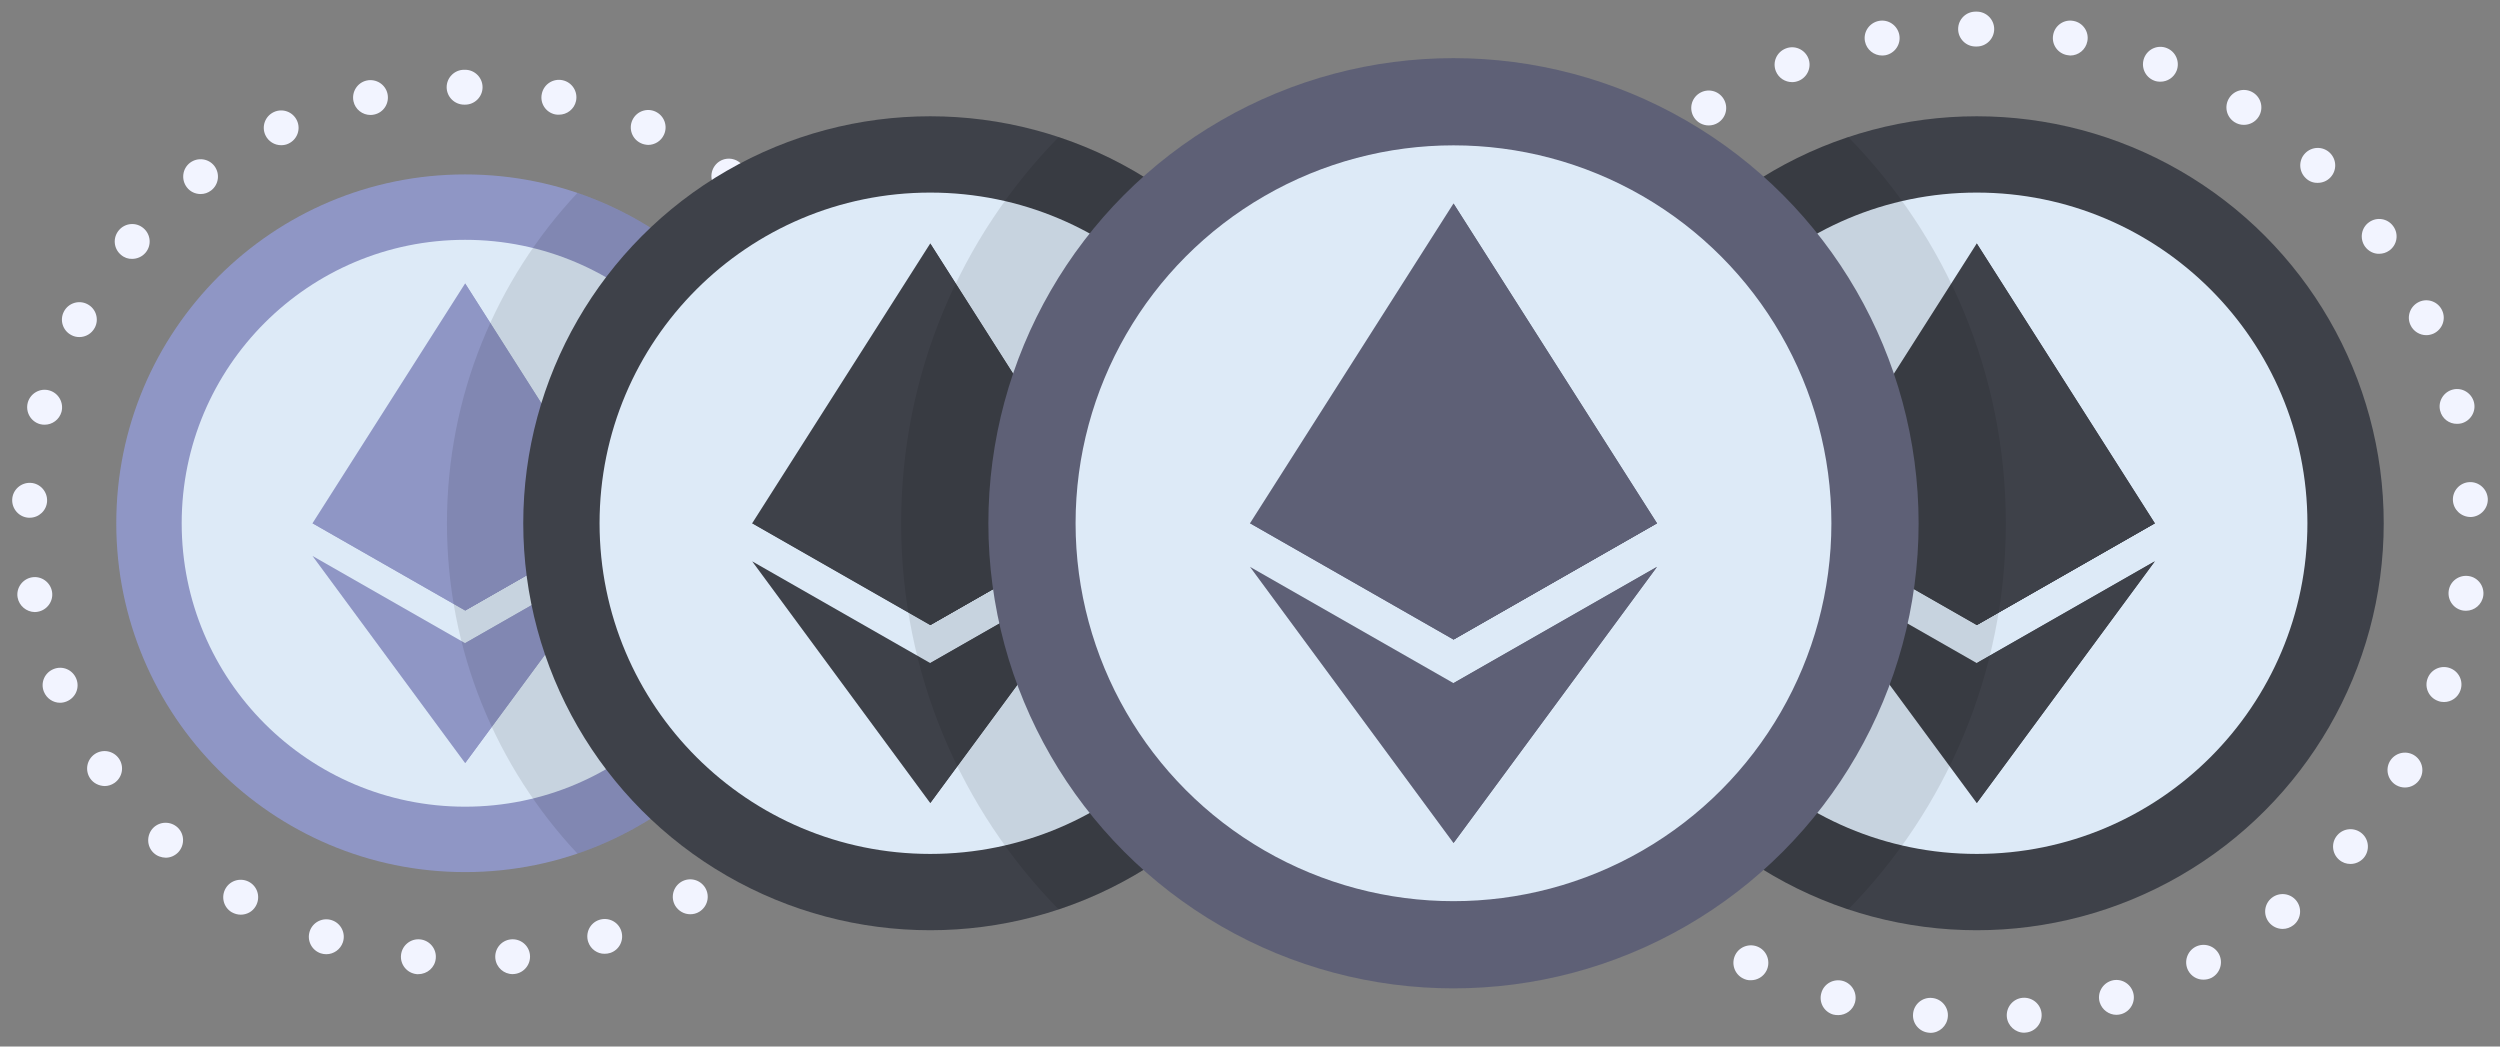 <?xml version="1.0" encoding="utf-8"?>
<!-- Generator: Adobe Illustrator 21.1.0, SVG Export Plug-In . SVG Version: 6.00 Build 0)  -->
<svg version="1.1" id="Layer_1" xmlns="http://www.w3.org/2000/svg" xmlns:xlink="http://www.w3.org/1999/xlink" x="0px" y="0px"
	 width="1720px" height="720px" viewBox="0 0 1720 720" enable-background="new 0 0 1720 720" xml:space="preserve">
<rect x="0" y="0" width="1720" height="720" fill="#808080" stroke="none"/>
<g id="surface1_4_">
	<circle display="none" fill="#FFFFFF" cx="1360" cy="360" r="360"/>
	<g display="none">
		
			<circle display="inline" fill="none" stroke="#FF3B30" stroke-width="24" stroke-linecap="round" stroke-linejoin="round" stroke-dasharray="0,64.738" cx="1360" cy="360" r="340"/>
	</g>
	<g>
		<path fill="#F2F4FF" d="M1327,710.5c-6.6-0.6-11.5-6.5-10.8-13.1l0,0c0.6-6.6,6.5-11.5,13.1-10.8h0c6.6,0.6,11.5,6.5,10.8,13.1
			l0,0c-0.6,6.2-5.8,10.9-11.9,10.9l0,0C1327.7,710.5,1327.3,710.5,1327,710.5z M1380.7,699.6c-0.6-6.6,4.2-12.5,10.8-13.1l0,0
			c6.6-0.6,12.5,4.2,13.1,10.8l0,0c0.6,6.6-4.2,12.5-10.8,13.1l0,0c-0.4,0-0.8,0.1-1.2,0.1l0,0
			C1386.6,710.5,1381.3,705.8,1380.7,699.6z M1261.2,698L1261.2,698L1261.2,698c-6.4-1.9-10-8.5-8.1-14.9l0,0
			c1.8-6.4,8.5-10,14.9-8.2l0,0c6.4,1.9,10,8.5,8.2,14.9l0,0c-1.5,5.2-6.3,8.6-11.5,8.6l0,0C1263.5,698.4,1262.4,698.3,1261.2,698z
			 M1444.6,689.6c-1.9-6.3,1.8-13,8.1-14.9v0c6.4-1.9,13,1.8,14.9,8.1l0,0c1.9,6.4-1.8,13-8.1,14.9l0,0l0,0l0,0
			c-1.1,0.3-2.3,0.5-3.4,0.5l0,0C1451,698.2,1446.2,694.8,1444.6,689.6z M1199.1,673.1c-5.9-3-8.2-10.3-5.2-16.2l0,0
			c3-5.9,10.3-8.2,16.2-5.2l0,0c5.9,3,8.2,10.3,5.2,16.2l0,0c-2.1,4.1-6.3,6.5-10.7,6.5l0,0C1202.7,674.5,1200.8,674,1199.1,673.1z
			 M1505.4,667.6c-3-5.9-0.7-13.1,5.1-16.2l0,0c5.9-3,13.1-0.8,16.2,5.1l0,0c3,5.9,0.7,13.1-5.1,16.2l0,0c-1.8,0.9-3.7,1.3-5.5,1.3
			l0,0C1511.8,674.1,1507.6,671.8,1505.4,667.6z M1142.8,637c-5.2-4.1-6.1-11.6-2-16.8l0,0c4.1-5.2,11.6-6.1,16.8-2l0,0
			c5.2,4.1,6.1,11.6,2,16.8l0,0c-2.4,3-5.9,4.6-9.5,4.6l0,0C1147.6,639.6,1145,638.7,1142.8,637z M1561,634.5
			c-4.1-5.2-3.2-12.7,2-16.8h0c5.2-4.1,12.8-3.2,16.9,2l0,0c4.1,5.2,3.2,12.8-2,16.8l0,0l0,0l0,0c-2.2,1.7-4.8,2.6-7.4,2.6l0,0
			C1566.9,639.1,1563.4,637.5,1561,634.5z M1094.3,590.9c-4.3-5-3.8-12.6,1.2-16.9l0,0c5-4.4,12.6-3.8,16.9,1.2l0,0
			c4.3,5,3.8,12.6-1.2,16.9l0,0c-2.3,2-5.1,2.9-7.9,2.9l0,0C1100,595,1096.7,593.6,1094.3,590.9z M1609.3,591.5
			c-5-4.3-5.6-11.9-1.2-16.9l0,0c4.3-5,11.9-5.5,16.9-1.2l0,0c5,4.3,5.5,11.9,1.2,16.9l0,0l0,0l0,0c-2.4,2.7-5.7,4.1-9.1,4.1l0,0
			C1614.3,594.4,1611.6,593.5,1609.3,591.5z M1055.4,536.5c-3.3-5.7-1.4-13.1,4.3-16.4l0,0c5.7-3.3,13.1-1.4,16.4,4.4l0,0
			c3.3,5.7,1.4,13.1-4.4,16.4l0,0c-1.9,1.1-4,1.6-6,1.6l0,0C1061.6,542.5,1057.6,540.3,1055.4,536.5z M1648.6,540.2
			c-5.7-3.3-7.7-10.7-4.4-16.4l0,0c3.3-5.7,10.6-7.7,16.4-4.4l0,0c5.7,3.3,7.7,10.6,4.4,16.4l0,0c-2.2,3.8-6.2,6-10.4,6l0,0
			C1652.6,541.8,1650.5,541.3,1648.6,540.2z M1027.5,475.7c-2.2-6.3,1.1-13.1,7.4-15.3l0,0c6.3-2.2,13.1,1.1,15.3,7.4v0
			c2.2,6.2-1.1,13.1-7.4,15.3l0,0c-1.3,0.5-2.6,0.7-3.9,0.7l0,0C1033.8,483.7,1029.2,480.6,1027.5,475.7z M1677.5,482.3
			c-6.3-2.2-9.6-9-7.4-15.3l0,0c2.2-6.3,9-9.6,15.3-7.4l0,0c6.3,2.2,9.6,9,7.4,15.3l0,0c-1.7,5-6.4,8.1-11.3,8.1l0,0
			C1680.2,483,1678.8,482.8,1677.5,482.3z M1011.6,410.7c-1-6.6,3.6-12.7,10.2-13.6l0,0c6.6-0.9,12.6,3.6,13.6,10.2l0,0
			c0.9,6.6-3.6,12.6-10.2,13.6l0,0c-0.6,0.1-1.2,0.1-1.7,0.1l0,0C1017.6,420.9,1012.5,416.6,1011.6,410.7z M1694.9,420.1
			c-6.6-0.9-11.1-7-10.2-13.6l0,0c0.9-6.6,7-11.1,13.6-10.2l0,0c6.6,0.9,11.1,7,10.2,13.6l0,0c-0.9,6-6,10.3-11.9,10.3l0,0
			C1696.1,420.2,1695.5,420.1,1694.9,420.1z M1019.8,356.4c-6.6-0.3-11.8-5.9-11.5-12.5l0,0c0,0,0,0,0,0l0,0
			c0.3-6.6,5.9-11.8,12.5-11.5l0,0c6.6,0.3,11.8,5.9,11.5,12.5l0,0c-0.3,6.4-5.6,11.5-12,11.5l0,0
			C1020.2,356.4,1020,356.4,1019.8,356.4z M1687.6,344.2c-0.3-6.6,4.8-12.2,11.4-12.5l0,0c6.6-0.3,12.2,4.8,12.6,11.4l0,0
			c0.3,6.6-4.8,12.2-11.4,12.6l0,0c-0.2,0-0.4,0-0.6,0l0,0C1693.2,355.6,1687.9,350.6,1687.6,344.2z M1026.6,292.1
			c-6.4-1.5-10.4-8-8.9-14.5l0,0c1.6-6.4,8-10.4,14.5-8.9l0,0c6.4,1.5,10.4,8,8.9,14.5l0,0c-1.3,5.5-6.2,9.2-11.7,9.2l0,0
			C1028.5,292.4,1027.5,292.3,1026.6,292.1z M1678.8,282.5L1678.8,282.5c-1.6-6.4,2.4-12.9,8.8-14.5l0,0c6.4-1.6,12.9,2.4,14.5,8.8
			l0,0l0,0l0,0c1.6,6.4-2.4,12.9-8.8,14.5l0,0c-1,0.2-1.9,0.3-2.8,0.3l0,0C1685,291.7,1680.1,288,1678.8,282.5z M1045.4,230.2
			c-6-2.7-8.7-9.9-6-15.9l0,0c2.8-6,9.9-8.7,15.9-5.9l0,0c6,2.7,8.7,9.9,6,15.9l0,0c-2,4.4-6.4,7-10.9,7l0,0
			C1048.7,231.3,1047,231,1045.4,230.2z M1658.4,223.6L1658.4,223.6c-2.8-6-0.1-13.1,5.9-15.9l0,0c6-2.8,13.2-0.1,15.9,5.9l0,0
			c0,0,0,0,0,0l0,0c2.8,6,0.1,13.1-5.9,15.9l0,0c-1.6,0.7-3.3,1.1-5,1.1l0,0C1664.8,230.6,1660.4,228,1658.4,223.6z M1075.7,173.1
			c-5.4-3.8-6.7-11.3-2.8-16.7l0,0c3.8-5.4,11.3-6.7,16.7-2.8l0,0c5.4,3.8,6.7,11.3,2.8,16.7l0,0c-2.3,3.3-6,5-9.8,5l0,0
			C1080.2,175.3,1077.8,174.6,1075.7,173.1z M1627.1,169.6c-3.8-5.4-2.6-12.9,2.8-16.7l0,0c5.4-3.9,12.9-2.6,16.7,2.8l0,0
			c0,0,0,0,0,0l0,0c3.9,5.4,2.6,12.9-2.8,16.7l0,0c-2.1,1.5-4.5,2.2-7,2.2l0,0C1633.2,174.7,1629.5,172.9,1627.1,169.6z
			 M1116.2,122.7c-4.6-4.8-4.4-12.4,0.4-17l0,0c4.8-4.6,12.4-4.4,17,0.4l0,0c4.6,4.8,4.4,12.4-0.4,17l0,0c-2.3,2.2-5.3,3.3-8.3,3.3
			l0,0C1121.7,126.4,1118.6,125.1,1116.2,122.7z M1586.3,122.5c-4.8-4.6-5-12.2-0.4-17l0,0c4.6-4.8,12.2-5,17-0.4l0,0l0,0l0,0
			c4.8,4.6,5,12.2,0.4,17l0,0c-2.4,2.5-5.5,3.7-8.7,3.7l0,0C1591.6,125.9,1588.6,124.8,1586.3,122.5z M1165.5,80.8
			c-3.6-5.6-2-13,3.6-16.6l0,0c5.6-3.6,13-2,16.6,3.6l0,0c3.6,5.6,2,13-3.6,16.6l0,0c-2,1.3-4.3,1.9-6.5,1.9l0,0
			C1171.7,86.3,1167.8,84.4,1165.5,80.8z M1537.3,84L1537.3,84c-5.6-3.6-7.2-11-3.6-16.6l0,0c3.6-5.6,11-7.2,16.6-3.6l0,0
			c0,0,0,0,0,0l0,0c5.6,3.6,7.2,11,3.6,16.6l0,0c-2.3,3.6-6.2,5.5-10.1,5.5l0,0C1541.5,85.9,1539.3,85.3,1537.3,84z M1221.8,49
			c-2.5-6.2,0.5-13.1,6.7-15.6l0,0c6.1-2.5,13.1,0.5,15.6,6.6l0,0c2.5,6.1-0.5,13.1-6.6,15.6l0,0c-1.5,0.6-3,0.9-4.5,0.9l0,0
			C1228.2,56.5,1223.7,53.7,1221.8,49z M1481.9,55.4c-6.2-2.5-9.1-9.4-6.7-15.6l0,0c2.5-6.2,9.4-9.2,15.6-6.7l0,0l0,0l0,0
			c6.2,2.5,9.1,9.5,6.7,15.6l0,0c-1.9,4.7-6.4,7.5-11.1,7.5l0,0C1484.8,56.2,1483.3,56,1481.9,55.4z M1283.1,28.5
			c-1.3-6.5,3-12.8,9.5-14.1l0,0c6.5-1.3,12.8,3,14.1,9.5l0,0c1.3,6.5-3,12.8-9.5,14.1l0,0c-0.8,0.1-1.5,0.2-2.3,0.2l0,0
			C1289.3,38.2,1284.2,34.2,1283.1,28.5z M1422.1,37.9c-6.5-1.2-10.8-7.5-9.5-14l0,0c1.2-6.5,7.5-10.8,14-9.5l0,0l0,0l0,0
			c6.5,1.2,10.8,7.5,9.5,14l0,0c-1.1,5.8-6.1,9.8-11.8,9.8l0,0C1423.6,38.1,1422.8,38,1422.1,37.9z M1347.2,20c0-6.6,5.3-12,12-12
			l0,0c0.1,0,0.3,0,0.4,0l0,0c0.1,0,0.2,0,0.4,0l0,0c6.6,0,12,5.4,12,12l0,0c0,6.6-5.4,12-12,12l0,0c-0.1,0-0.2,0-0.4,0l0,0
			c-0.1,0-0.2,0-0.4,0l0,0c0,0,0,0,0,0l0,0C1352.6,32,1347.2,26.6,1347.2,20z"/>
	</g>
</g>
<g id="surface1_5_">
	<circle display="none" fill="#FFFFFF" cx="320" cy="360" r="320"/>
	<g display="none">
		
			<circle display="inline" fill="none" stroke="#FF3B30" stroke-width="24" stroke-linecap="round" stroke-linejoin="round" stroke-dasharray="0,65.001" cx="320" cy="360" r="300"/>
	</g>
	<g>
		<path fill="#F2F4FF" d="M286.6,670.2L286.6,670.2L286.6,670.2c-6.6-0.7-11.4-6.6-10.7-13.2l0,0c0.7-6.6,6.6-11.4,13.2-10.7l0,0
			c6.6,0.7,11.4,6.6,10.7,13.2l0,0c-0.6,6.2-5.9,10.7-11.9,10.7l0,0C287.5,670.3,287,670.3,286.6,670.2z M340.8,659.5
			c-0.7-6.6,4-12.5,10.6-13.2l0,0c6.6-0.7,12.5,4,13.2,10.6l0,0c0.7,6.6-4.1,12.5-10.6,13.2l0,0c-0.4,0-0.9,0.1-1.3,0.1l0,0
			C346.7,670.2,341.5,665.7,340.8,659.5z M220.7,655.9c-6.3-2.1-9.7-8.9-7.6-15.2l0,0c2.1-6.3,8.9-9.7,15.2-7.6l0,0
			c6.3,2.1,9.7,8.9,7.6,15.2l0,0c-1.7,5-6.4,8.2-11.4,8.2l0,0C223.2,656.5,222,656.3,220.7,655.9z M404.7,648.1
			c-2.1-6.3,1.2-13.1,7.5-15.2l0,0c6.3-2.1,13.1,1.2,15.2,7.5l0,0c2.1,6.3-1.2,13.1-7.5,15.2l0,0c-1.3,0.4-2.6,0.6-3.9,0.6l0,0
			C411.1,656.3,406.4,653.1,404.7,648.1z M159.4,627.6L159.4,627.6L159.4,627.6c-5.7-3.4-7.5-10.8-4.1-16.5l0,0
			c3.4-5.7,10.8-7.5,16.5-4.1v0c5.7,3.4,7.5,10.8,4.1,16.5l0,0c-2.2,3.8-6.2,5.8-10.3,5.8l0,0C163.5,629.3,161.4,628.7,159.4,627.6z
			 M464.6,623.2c-3.4-5.7-1.6-13,4.1-16.5l0,0c5.7-3.4,13-1.6,16.5,4.1l0,0c3.4,5.7,1.6,13-4.1,16.5l0,0c0,0,0,0,0,0l0,0
			c-1.9,1.2-4.1,1.7-6.2,1.7l0,0C470.8,629,466.9,626.9,464.6,623.2z M105.7,586.8c-4.8-4.5-5-12.1-0.5-17l0,0
			c4.6-4.8,12.1-5,17-0.5l0,0c4.8,4.5,5,12.1,0.5,17l0,0c-2.4,2.5-5.5,3.8-8.7,3.8l0,0C111,590,108,589,105.7,586.8z M517.8,585.9
			c-4.6-4.8-4.4-12.4,0.4-17l0,0c4.8-4.6,12.4-4.4,17,0.4l0,0c4.6,4.8,4.4,12.4-0.4,17l0,0l0,0l0,0c-2.3,2.2-5.3,3.3-8.3,3.3l0,0
			C523.3,589.6,520.1,588.4,517.8,585.9z M62,535.5c-3.7-5.5-2.3-12.9,3.2-16.7l0,0c5.5-3.7,12.9-2.3,16.7,3.2l0,0
			c3.7,5.5,2.3,12.9-3.2,16.7l0,0c-2.1,1.4-4.4,2.1-6.7,2.1l0,0C68.1,540.7,64.3,538.9,62,535.5z M561.7,538.1
			c-5.5-3.7-6.9-11.2-3.2-16.7l0,0c3.7-5.5,11.2-6.9,16.7-3.2l0,0c5.5,3.7,6.9,11.2,3.2,16.7l0,0c-2.3,3.4-6.1,5.3-9.9,5.3l0,0
			C566.1,540.2,563.8,539.5,561.7,538.1z M30.2,475.9c-2.5-6.2,0.5-13.1,6.7-15.6l0,0c6.2-2.5,13.1,0.5,15.6,6.7l0,0
			c2.5,6.2-0.5,13.1-6.7,15.6l0,0c-1.5,0.6-3,0.9-4.5,0.9l0,0C36.6,483.5,32.1,480.6,30.2,475.9z M594.4,482
			c-6.2-2.5-9.2-9.4-6.7-15.6l0,0c2.4-6.2,9.4-9.2,15.6-6.7l0,0c6.2,2.4,9.2,9.4,6.7,15.6l0,0c-1.9,4.7-6.4,7.6-11.1,7.6l0,0
			C597.4,482.9,595.9,482.6,594.4,482z M12.1,411c-1.1-6.5,3.4-12.7,9.9-13.8l0,0c6.5-1.1,12.7,3.4,13.8,9.9l0,0
			c1.1,6.5-3.4,12.7-9.9,13.8l0,0c-0.7,0.1-1.3,0.2-2,0.2l0,0C18.2,421,13.1,416.8,12.1,411z M614.2,420.2c-6.5-1.1-11-7.2-9.9-13.8
			l0,0c1.1-6.5,7.2-11,13.8-9.9l0,0c6.5,1.1,11,7.2,9.9,13.8l0,0c-1,5.9-6,10.1-11.8,10.1l0,0C615.5,420.4,614.8,420.3,614.2,420.2z
			 M19.8,356.2c-6.6-0.3-11.7-6-11.4-12.6l0,0c0.3-6.6,6-11.7,12.6-11.4l0,0c6.6,0.3,11.7,6,11.4,12.6l0,0
			c-0.3,6.4-5.6,11.4-12,11.4l0,0C20.2,356.2,20,356.2,19.8,356.2z M607.6,344.2L607.6,344.2c-0.4-6.6,4.7-12.3,11.3-12.6l0,0
			c6.6-0.4,12.3,4.7,12.6,11.3l0,0c0.4,6.6-4.7,12.3-11.3,12.6l0,0c-0.2,0-0.4,0-0.7,0l0,0C613.2,355.6,607.9,350.6,607.6,344.2z
			 M27.5,291.8c-6.4-1.8-10.1-8.4-8.4-14.8l0,0c1.8-6.4,8.4-10.2,14.8-8.4l0,0c6.4,1.8,10.1,8.4,8.4,14.8l0,0
			c-1.5,5.3-6.3,8.8-11.6,8.8l0,0C29.7,292.2,28.6,292.1,27.5,291.8z M597.5,282.8c-1.8-6.4,2-13,8.3-14.8l0,0
			c6.4-1.8,13,2,14.8,8.4l0,0c1.8,6.4-2,13-8.4,14.8l0,0c-1.1,0.3-2.2,0.4-3.2,0.4l0,0C603.8,291.6,599,288.1,597.5,282.8z
			 M49,230.5c-5.9-3.1-8.1-10.4-5-16.2l0,0c3.1-5.9,10.4-8.1,16.2-5l0,0c5.9,3.1,8.1,10.4,5,16.2l0,0c-2.2,4.1-6.3,6.4-10.6,6.4l0,0
			C52.7,231.9,50.8,231.5,49,230.5z M574.5,225c-3.1-5.9-0.9-13.1,5-16.2l0,0c5.9-3.1,13.1-0.9,16.2,5l0,0l0,0l0,0
			c3.1,5.8,0.9,13.1-5,16.2l0,0c-1.8,1-3.7,1.4-5.6,1.4l0,0C580.8,231.4,576.6,229,574.5,225z M83.2,175.3
			c-5.1-4.3-5.7-11.8-1.4-16.9l0,0c4.3-5.1,11.9-5.7,16.9-1.4l0,0c5.1,4.3,5.7,11.9,1.4,16.9v0c-2.4,2.8-5.8,4.2-9.2,4.2l0,0
			C88.2,178.2,85.5,177.3,83.2,175.3z M539.5,173.5c-4.3-5.1-3.7-12.6,1.4-16.9l0,0c5.1-4.3,12.6-3.7,16.9,1.4l0,0
			c4.3,5.1,3.7,12.6-1.4,16.9l0,0c-2.2,1.9-5,2.9-7.8,2.9l0,0C545.2,177.7,541.8,176.3,539.5,173.5z M128.5,128.8
			c-4-5.3-3-12.8,2.2-16.8l0,0c5.3-4,12.8-3,16.8,2.2l0,0c4,5.3,3,12.8-2.2,16.8l0,0c-2.2,1.7-4.7,2.5-7.3,2.5l0,0
			C134.4,133.5,130.8,131.9,128.5,128.8z M494.2,130.7L494.2,130.7c-5.3-4-6.3-11.5-2.3-16.8l0,0c4-5.3,11.5-6.3,16.8-2.3l0,0
			c0,0,0,0,0,0l0,0c5.3,4,6.3,11.5,2.3,16.8l0,0c-2.4,3.1-5.9,4.7-9.6,4.7l0,0C499,133.1,496.4,132.3,494.2,130.7z M182.6,93
			c-2.8-6-0.2-13.1,5.8-15.9l0,0c6-2.8,13.1-0.2,15.9,5.8l0,0c2.8,6,0.2,13.1-5.8,15.9l0,0c-1.6,0.8-3.4,1.1-5.1,1.1l0,0
			C188.9,99.9,184.6,97.3,182.6,93z M440.9,98.5L440.9,98.5c-6-2.8-8.6-9.9-5.8-15.9l0,0c2.8-6,9.9-8.6,15.9-5.8l0,0c0,0,0,0,0,0
			l0,0c6,2.8,8.6,9.9,5.8,15.9l0,0c-2,4.4-6.4,7-10.9,7l0,0C444.3,99.6,442.5,99.3,440.9,98.5z M243.2,69.7
			c-1.4-6.5,2.7-12.9,9.1-14.3l0,0c6.5-1.4,12.9,2.7,14.3,9.1l0,0c1.4,6.5-2.6,12.9-9.1,14.3l0,0c-0.9,0.2-1.8,0.3-2.6,0.3l0,0
			C249.4,79.1,244.4,75.3,243.2,69.7z M381.9,78.7c-6.5-1.4-10.6-7.8-9.1-14.3l0,0c1.4-6.5,7.8-10.6,14.3-9.2l0,0
			c6.5,1.4,10.6,7.8,9.2,14.3l0,0c-1.2,5.6-6.2,9.4-11.7,9.4l0,0C383.6,78.9,382.8,78.9,381.9,78.7z M307.3,60c0-6.6,5.4-12,12-12
			l0,0c0.1,0,0.2,0,0.4,0l0,0c0.1,0,0.2,0,0.3,0l0,0c6.6,0,12,5.4,12,12l0,0c0,6.6-5.4,12-12,12l0,0c-0.1,0-0.2,0-0.3,0l0,0
			c-0.1,0-0.2,0-0.3,0l0,0c0,0,0,0,0,0l0,0C312.7,72,307.3,66.6,307.3,60z"/>
	</g>
</g>
<g id="surface1_3_">
	<circle fill="#8F96C5" cx="320" cy="360" r="240"/>
	<circle fill="#DDEAF7" cx="320" cy="360" r="195"/>
	<path fill="#8F96C5" d="M215,360l105-165l105,165l-105,60L215,360z"/>
	<path fill="#8F96C5" d="M320,195l105,165l-105,60V195z"/>
	<path fill="#8F96C5" d="M215,382.5l105,60l105-60L320,525L215,382.5z"/>
	<path fill="#8F96C5" d="M320,442.5l105-60L320,525V442.5z"/>
	<path fill="#8F96C5" d="M215,360l105-45l105,45l-105,60L215,360z"/>
	<path fill="#8F96C5" d="M320,315l105,45l-105,60V315z"/>
</g>
<path opacity="0.1" enable-background="new    " d="M397.3,132.7c-55.7,59.5-89.8,139.4-89.8,227.3s34.1,167.8,89.8,227.3
	C491.9,555.1,560,465.5,560,360S491.9,164.9,397.3,132.7z"/>
<g id="surface1_1_">
	<circle fill="#3E4149" cx="1360" cy="360" r="280"/>
	<circle fill="#DDEAF7" cx="1360" cy="360" r="227.5"/>
	<path fill="#3E4149" d="M1237.5,360L1360,167.5L1482.5,360L1360,430L1237.5,360z"/>
	<path fill="#3E4149" d="M1360,167.5L1482.5,360L1360,430V167.5z"/>
	<path fill="#3E4149" d="M1237.5,386.2l122.5,70l122.5-70L1360,552.5L1237.5,386.2z"/>
	<path fill="#3E4149" d="M1360,456.2l122.5-70L1360,552.5V456.2z"/>
	<path fill="#3E4149" d="M1237.5,360l122.5-52.5l122.5,52.5L1360,430L1237.5,360z"/>
	<path fill="#3E4149" d="M1360,307.5l122.5,52.5L1360,430V307.5z"/>
</g>
<g id="surface1_2_">
	<circle fill="#3E4149" cx="640" cy="360" r="280"/>
	<circle fill="#DDEAF7" cx="640" cy="360" r="227.5"/>
	<path fill="#3E4149" d="M517.5,360L640,167.5L762.5,360L640,430L517.5,360z"/>
	<path fill="#3E4149" d="M640,167.5L762.5,360L640,430V167.5z"/>
	<path fill="#3E4149" d="M517.5,386.2l122.5,70l122.5-70L640,552.5L517.5,386.2z"/>
	<path fill="#3E4149" d="M640,456.2l122.5-70L640,552.5V456.2z"/>
	<path fill="#3E4149" d="M517.5,360L640,307.5L762.5,360L640,430L517.5,360z"/>
	<path fill="#3E4149" d="M640,307.5L762.5,360L640,430V307.5z"/>
</g>
<g>
	<circle display="none" opacity="0.14" enable-background="new    " cx="1000" cy="360" r="360"/>
	<path opacity="0.1" enable-background="new    " d="M1380,360c0-103.4-41.3-197.2-108.4-265.7c-111.3,37-191.6,142-191.6,265.7
		s80.3,228.7,191.6,265.7C1338.7,557.2,1380,463.4,1380,360z"/>
	<path opacity="0.1" enable-background="new    " d="M728.4,94.3C661.3,162.8,620,256.6,620,360s41.3,197.2,108.4,265.7
		C839.7,588.7,920,483.8,920,360S839.7,131.3,728.4,94.3z"/>
</g>
<g id="surface1">
	<circle fill="#5E6076" cx="1000" cy="360" r="320"/>
	<circle fill="#DDEAF7" cx="1000" cy="360" r="260"/>
	<path fill="#5E6076" d="M860,360l140-220l140,220l-140,80L860,360z"/>
	<path fill="#5E6076" d="M1000,140l140,220l-140,80V140z"/>
	<path fill="#5E6076" d="M860,390l140,80l140-80l-140,190L860,390z"/>
	<path fill="#5E6076" d="M1000,470l140-80l-140,190V470z"/>
	<path fill="#5E6076" d="M860,360l140-60l140,60l-140,80L860,360z"/>
	<path fill="#5E6076" d="M1000,300l140,60l-140,80V300z"/>
</g>
</svg>
